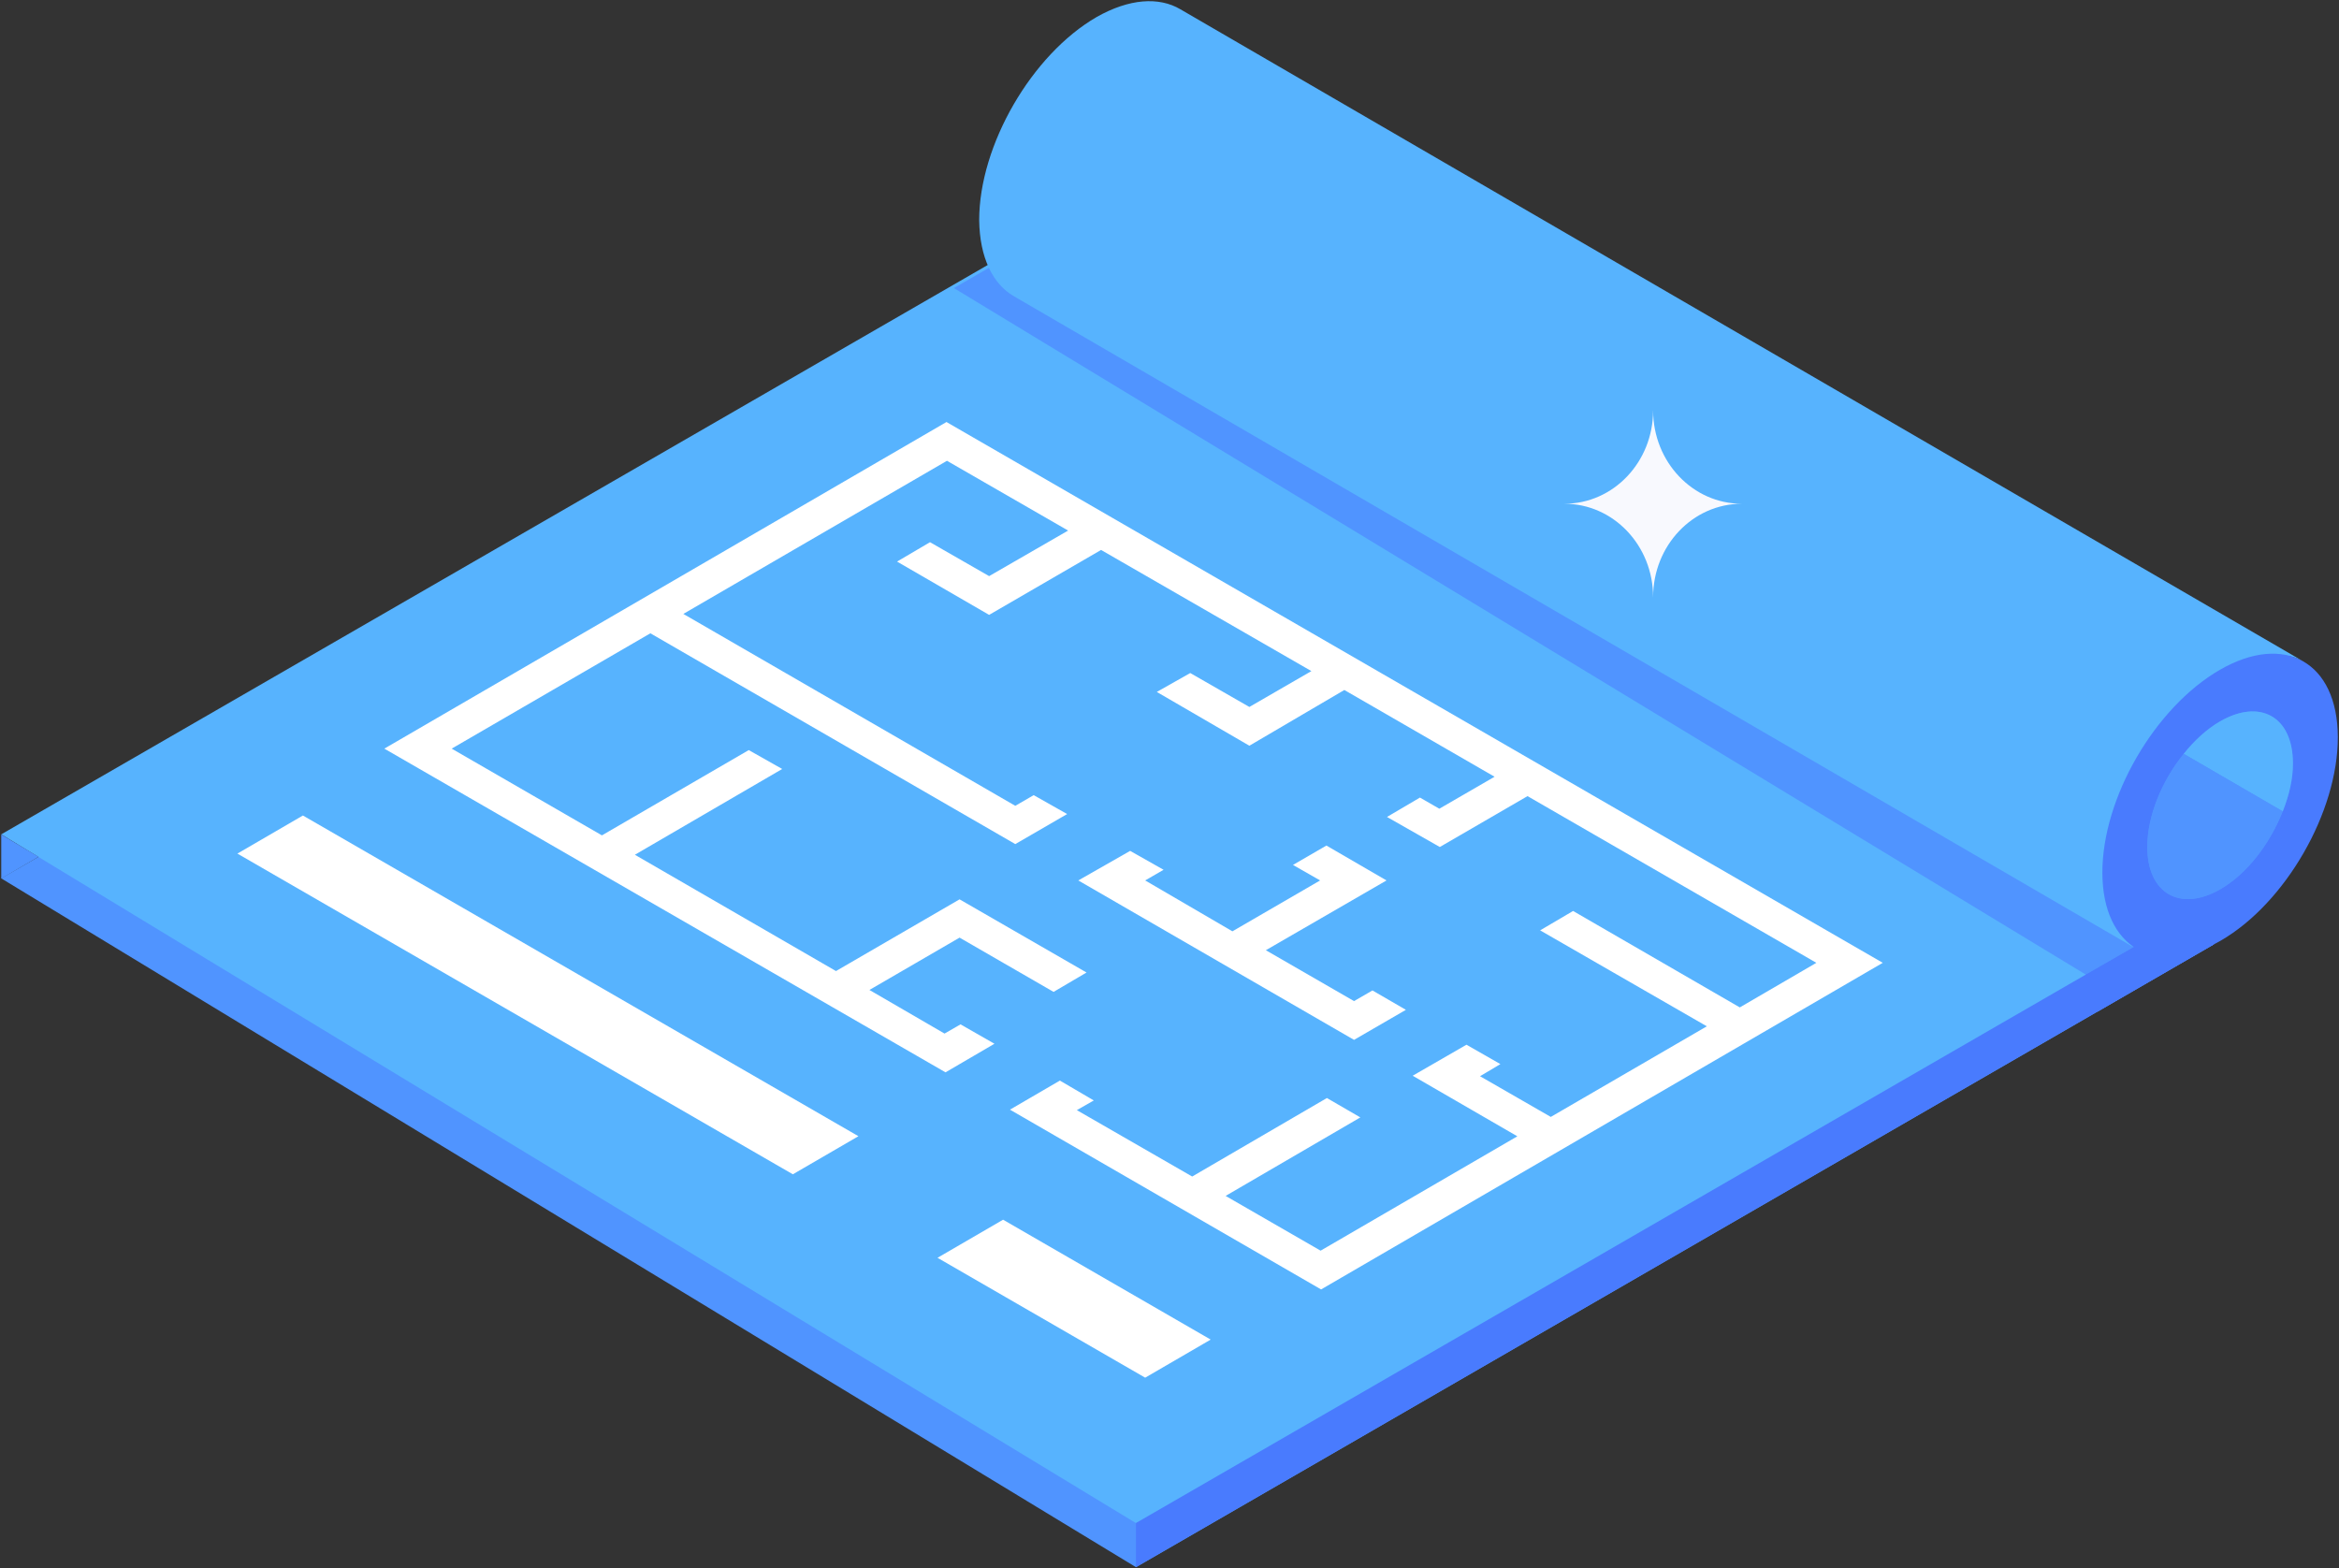 <svg width="1366" height="916" viewBox="0 0 1366 916" fill="none" xmlns="http://www.w3.org/2000/svg">
<rect x="0" y="0" width="1366" height="916" fill="#333333" stroke="none"/>
<path d="M0.698 512.991L663.443 915.302L1292.99 551.51L632.34 148.434L0.698 512.991Z" fill="#5094FF"/>
<path d="M0.726 487.287L663.487 889.59C873.993 790.378 1084.54 668.908 1295.13 524.709L632.369 122.721L0.726 487.287Z" fill="#57B3FE"/>
<path d="M638.453 121.264L1299.47 522.189L1218.13 569.198L557.085 168.245L638.453 121.264Z" fill="#5094FF"/>
<path d="M571.853 128.591C572.138 150.495 579.818 165.857 592.05 172.969L1247.87 554.282C1235.64 546.885 1231.08 531.574 1230.79 509.955C1230.79 466.144 1261.36 416.302 1299.48 394.397C1318.54 383.304 1332.94 379.042 1345.45 386.439L689.343 5.412C676.825 -1.985 659.471 -0.846 640.411 9.964C602.575 31.868 571.853 84.78 571.853 128.591Z" fill="#57B3FE"/>
<path d="M1296.43 391.198C1258.47 413.115 1227.69 466.004 1227.81 509.832C1227.94 553.66 1258.92 571.314 1296.88 549.397C1334.66 527.585 1365.43 474.279 1365.31 430.45C1365.18 386.622 1334.21 369.386 1296.43 391.198Z" fill="#497BFE"/>
<path d="M501.33 663.585L463.038 685.83L138.642 498.528L176.906 476.283L501.33 663.585Z" fill="white"/>
<path d="M707.057 782.368L668.793 804.613L547.519 734.594L585.812 712.349L707.057 782.368Z" fill="white"/>
<path d="M679.547 507.981L668.792 514.207L719.736 543.924L770.962 514.207L755.113 505.151L774.642 493.83L809.736 514.207L739.264 554.962L790.774 584.679L801.528 578.453L821.057 589.773L790.774 607.321L629.736 514.207L660.019 496.943L679.547 507.981Z" fill="white"/>
<path d="M1099.55 562.321L771.528 753.075L589.83 648.075L618.981 631.094L638.792 642.698L628.887 648.359L696.245 687.132L774.924 641.283L794.453 652.604L715.773 698.453L771.245 730.434L886.151 663.641L825.019 628.264L856.434 610.151L876.245 621.472L864.358 628.547L905.679 652.321L996.811 599.396L899.453 543.359L918.698 532.038L1016.06 588.359L1060.77 562.321L892.094 464.962L840.868 494.679L810.019 477.132L829.264 465.811L840.585 472.321L872.849 453.642L785.113 402.981L729.641 435.528L675.585 404.113L695.113 393.075L729.641 412.887L765.868 391.943L643.038 321.189L577.66 359.113L523.887 327.981L543.132 316.66L577.66 336.472L623.792 309.868L553.038 269.113L399.075 358.547L592.943 470.623L603.698 464.396L623.226 475.434L592.943 492.981L379.83 369.868L263.792 437.226L351.528 487.887L437.283 438.075L456.811 449.113L370.773 499.208L488.226 567.132L560.396 525.245L634.547 567.981L615.302 579.302L560.396 547.604L507.755 578.17L551.622 603.642L560.962 598.264L580.773 609.585L552.188 626.283L224.453 437.226L552.755 246.472L1099.55 562.321Z" fill="white"/>
<path d="M1338.99 445.723C1339.27 454.78 1337.01 464.402 1333.05 473.742C1325.69 492.703 1312.39 510.25 1296.82 519.307C1273.33 532.893 1254.09 521.855 1254.09 494.685C1254.09 476.571 1262.58 455.911 1275.31 440.346C1281.54 432.42 1288.61 425.911 1296.54 421.384C1319.75 407.798 1338.99 418.553 1338.99 445.723Z" fill="#5094FF"/>
<path d="M1296.48 421.332C1319.86 407.83 1339.04 418.5 1339.11 445.628C1339.14 454.707 1336.88 464.42 1333.17 473.864L1275.3 440.255C1281.56 432.496 1288.73 425.809 1296.48 421.332Z" fill="#57B3FE"/>
<path d="M1296.76 519.255C1273.26 532.821 1254.09 521.893 1254.01 494.764C1253.96 476.587 1262.59 456.015 1275.3 440.256L1333.17 473.864C1325.81 492.638 1312.32 510.273 1296.76 519.255Z" fill="#5094FF"/>
<path d="M22.519 500.396L0.727 513.132V487.377L22.519 500.396Z" fill="#5094FF"/>
<path d="M1292.85 551.566L663.415 915.245V889.49L1218.13 569.198L1292.85 551.566Z" fill="#497BFE"/>
<path d="M1292.85 551.566L1224.92 590.906L1218.13 569.113L1246.15 552.981L1285.49 546.755L1292.85 551.566Z" fill="#497BFE"/>
<path d="M1017.2 294.202V294.215C988.619 294.215 965.443 318.609 965.443 348.697H965.43C965.43 318.609 942.254 294.215 913.668 294.215V294.202C942.254 294.202 965.43 269.808 965.43 239.72H965.443C965.443 269.808 988.619 294.202 1017.2 294.202Z" fill="#F8F9FE"/>
</svg>
